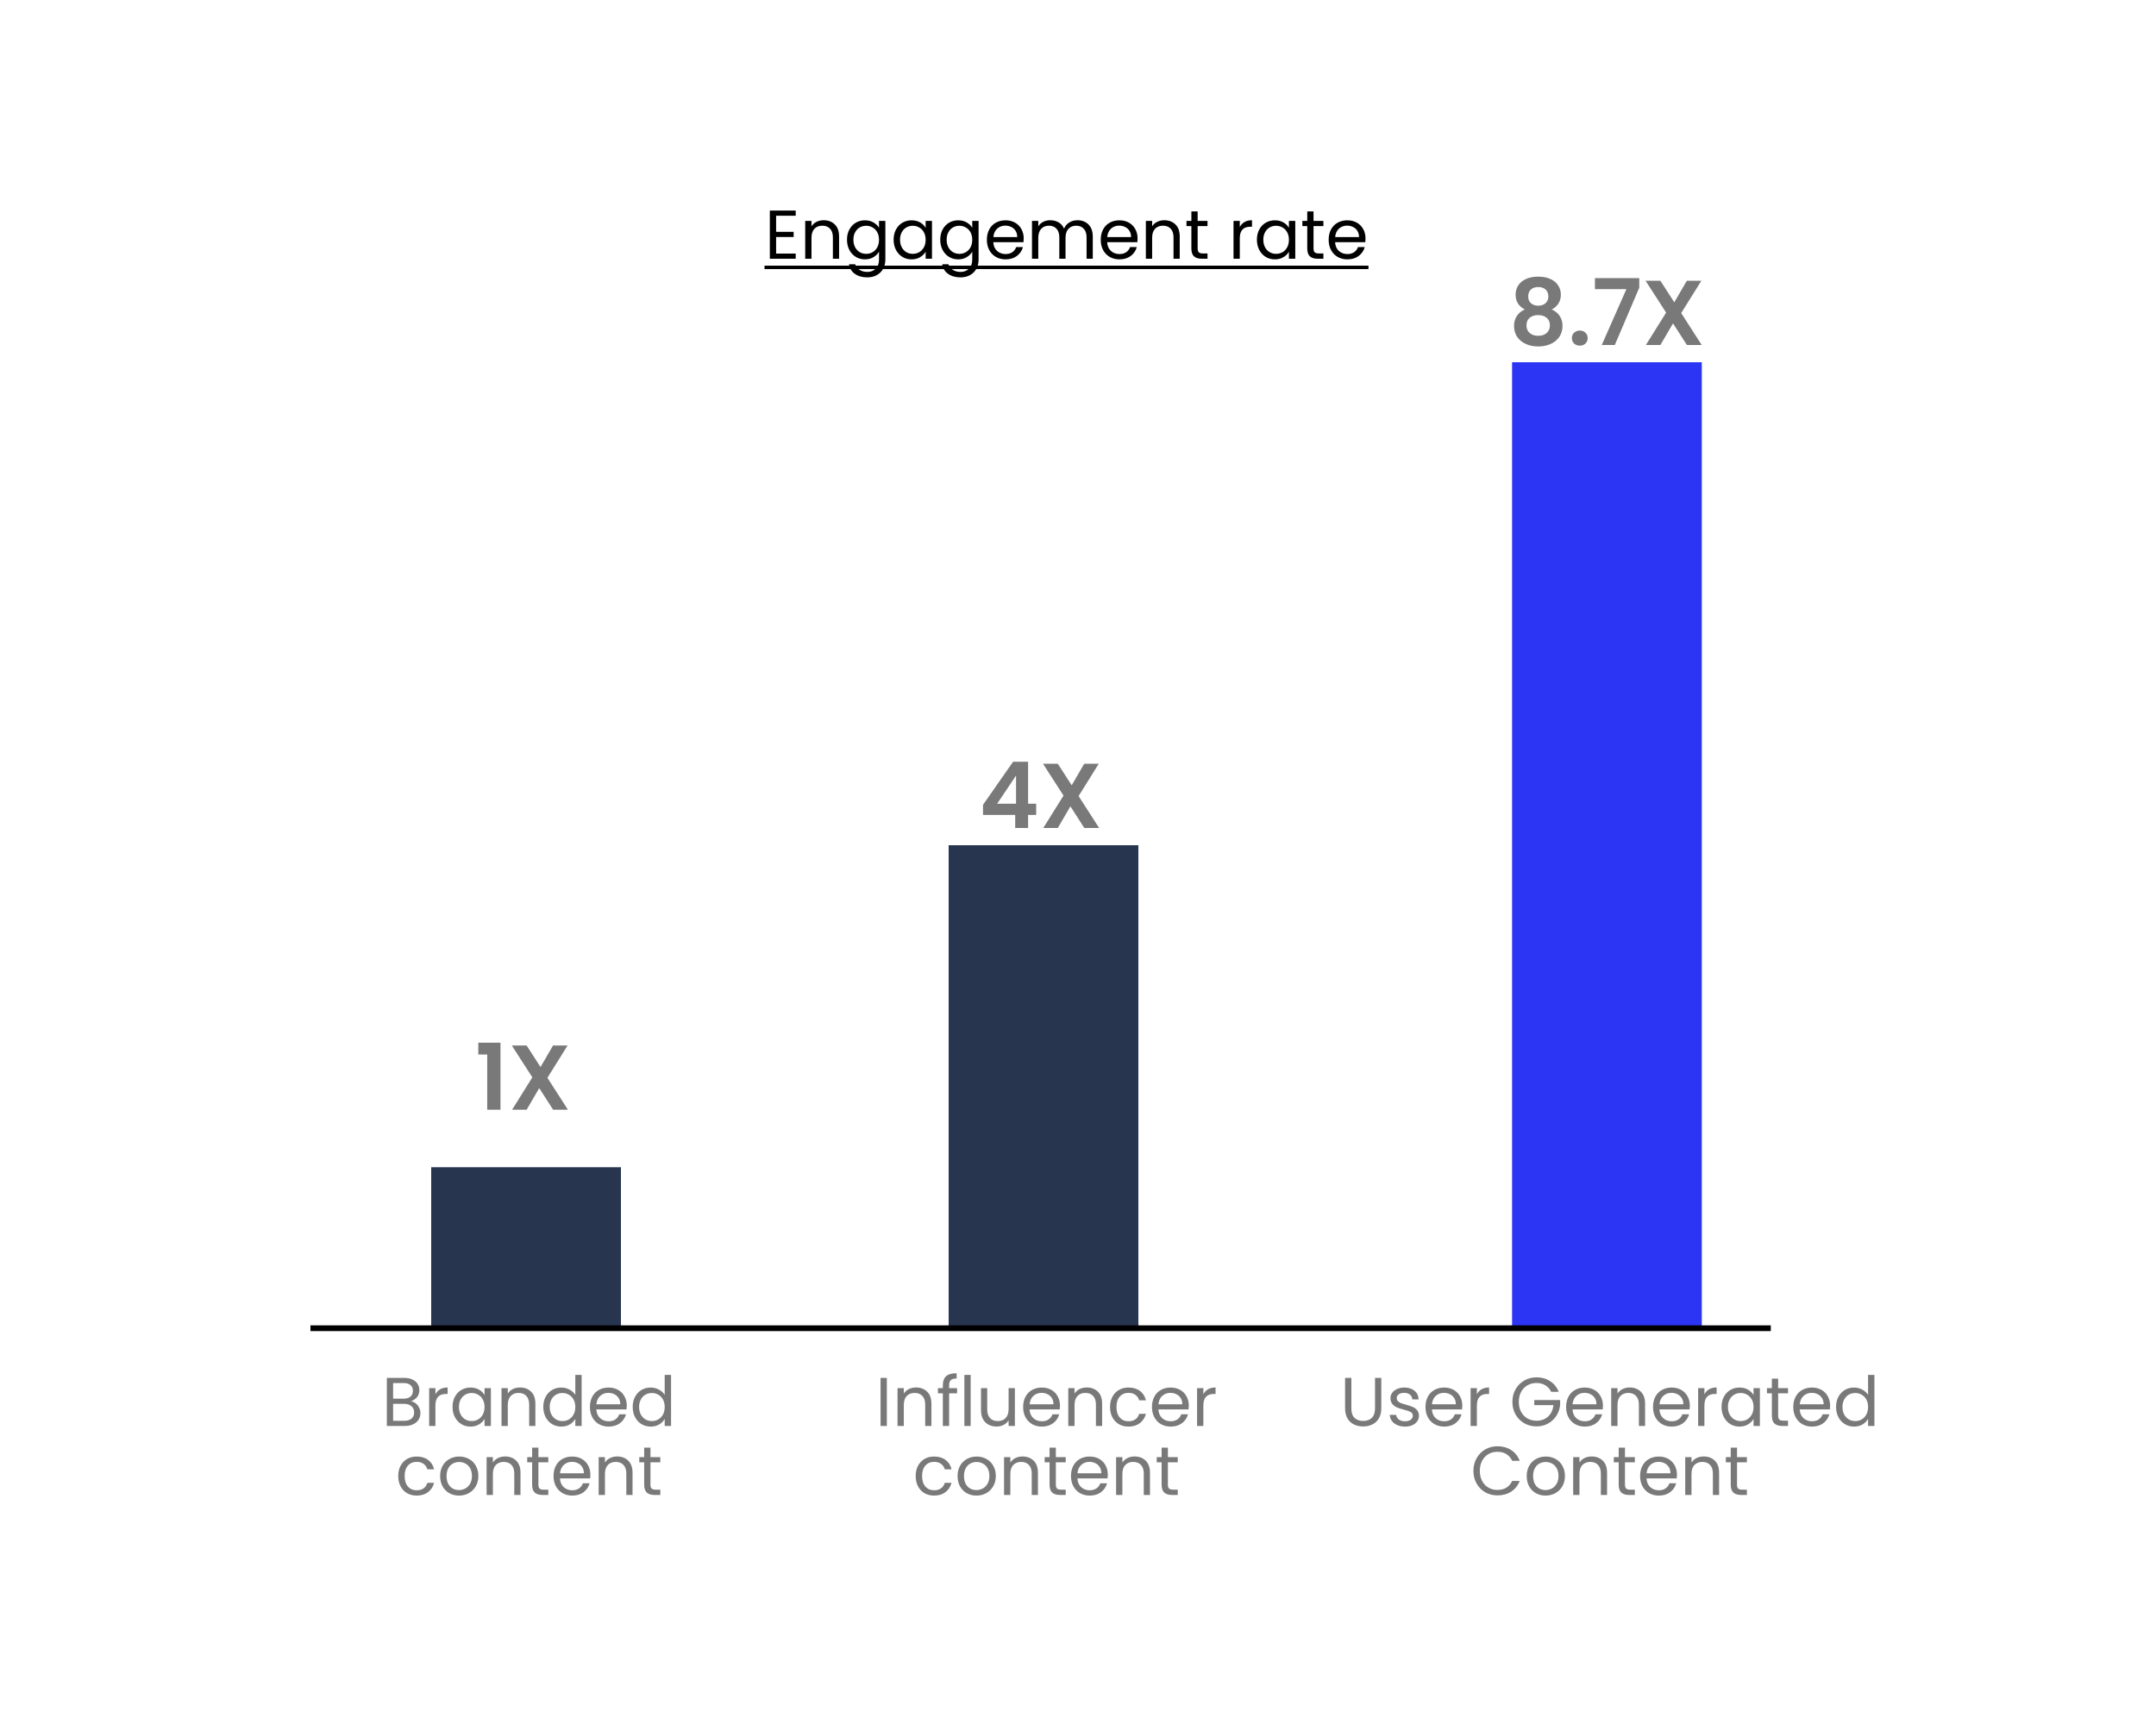 <svg width="375" height="301" viewBox="0 0 375 301" fill="none" xmlns="http://www.w3.org/2000/svg">
<rect width="375" height="301" fill="white"/>
<rect x="75" y="203" width="33" height="28" fill="#27354F"/>
<rect x="165" y="147" width="33" height="84" fill="#27354F"/>
<rect x="263" y="63" width="33" height="168" fill="#2B35F3"/>
<path d="M54 231L308 231" stroke="black"/>
<path d="M83.193 183.4V181.336H87.049V193H84.745V183.4H83.193ZM96.206 193L93.79 189.24L91.598 193H89.07L92.59 187.368L89.022 181.832H91.598L94.014 185.576L96.19 181.832H98.718L95.214 187.448L98.782 193H96.206Z" fill="#797979"/>
<path d="M71.471 243.692C71.775 243.74 72.051 243.864 72.299 244.064C72.555 244.264 72.755 244.512 72.899 244.808C73.051 245.104 73.127 245.42 73.127 245.756C73.127 246.18 73.019 246.564 72.803 246.908C72.587 247.244 72.271 247.512 71.855 247.712C71.447 247.904 70.963 248 70.403 248H67.283V239.636H70.283C70.851 239.636 71.335 239.732 71.735 239.924C72.135 240.108 72.435 240.36 72.635 240.68C72.835 241 72.935 241.36 72.935 241.76C72.935 242.256 72.799 242.668 72.527 242.996C72.263 243.316 71.911 243.548 71.471 243.692ZM68.375 243.248H70.211C70.723 243.248 71.119 243.128 71.399 242.888C71.679 242.648 71.819 242.316 71.819 241.892C71.819 241.468 71.679 241.136 71.399 240.896C71.119 240.656 70.715 240.536 70.187 240.536H68.375V243.248ZM70.307 247.1C70.851 247.1 71.275 246.972 71.579 246.716C71.883 246.46 72.035 246.104 72.035 245.648C72.035 245.184 71.875 244.82 71.555 244.556C71.235 244.284 70.807 244.148 70.271 244.148H68.375V247.1H70.307ZM75.735 242.492C75.927 242.116 76.199 241.824 76.551 241.616C76.911 241.408 77.347 241.304 77.859 241.304V242.432H77.571C76.347 242.432 75.735 243.096 75.735 244.424V248H74.643V241.424H75.735V242.492ZM78.711 244.688C78.711 244.016 78.847 243.428 79.119 242.924C79.391 242.412 79.763 242.016 80.235 241.736C80.715 241.456 81.247 241.316 81.831 241.316C82.407 241.316 82.907 241.44 83.331 241.688C83.755 241.936 84.071 242.248 84.279 242.624V241.424H85.383V248H84.279V246.776C84.063 247.16 83.739 247.48 83.307 247.736C82.883 247.984 82.387 248.108 81.819 248.108C81.235 248.108 80.707 247.964 80.235 247.676C79.763 247.388 79.391 246.984 79.119 246.464C78.847 245.944 78.711 245.352 78.711 244.688ZM84.279 244.7C84.279 244.204 84.179 243.772 83.979 243.404C83.779 243.036 83.507 242.756 83.163 242.564C82.827 242.364 82.455 242.264 82.047 242.264C81.639 242.264 81.267 242.36 80.931 242.552C80.595 242.744 80.327 243.024 80.127 243.392C79.927 243.76 79.827 244.192 79.827 244.688C79.827 245.192 79.927 245.632 80.127 246.008C80.327 246.376 80.595 246.66 80.931 246.86C81.267 247.052 81.639 247.148 82.047 247.148C82.455 247.148 82.827 247.052 83.163 246.86C83.507 246.66 83.779 246.376 83.979 246.008C84.179 245.632 84.279 245.196 84.279 244.7ZM90.433 241.304C91.233 241.304 91.881 241.548 92.377 242.036C92.873 242.516 93.121 243.212 93.121 244.124V248H92.041V244.28C92.041 243.624 91.877 243.124 91.549 242.78C91.221 242.428 90.773 242.252 90.205 242.252C89.629 242.252 89.169 242.432 88.825 242.792C88.489 243.152 88.321 243.676 88.321 244.364V248H87.229V241.424H88.321V242.36C88.537 242.024 88.829 241.764 89.197 241.58C89.573 241.396 89.985 241.304 90.433 241.304ZM94.496 244.688C94.496 244.016 94.632 243.428 94.904 242.924C95.177 242.412 95.549 242.016 96.02 241.736C96.501 241.456 97.037 241.316 97.629 241.316C98.141 241.316 98.617 241.436 99.056 241.676C99.496 241.908 99.832 242.216 100.064 242.6V239.12H101.168V248H100.064V246.764C99.849 247.156 99.528 247.48 99.105 247.736C98.68 247.984 98.184 248.108 97.617 248.108C97.032 248.108 96.501 247.964 96.02 247.676C95.549 247.388 95.177 246.984 94.904 246.464C94.632 245.944 94.496 245.352 94.496 244.688ZM100.064 244.7C100.064 244.204 99.965 243.772 99.764 243.404C99.564 243.036 99.293 242.756 98.948 242.564C98.612 242.364 98.24 242.264 97.832 242.264C97.424 242.264 97.052 242.36 96.716 242.552C96.38 242.744 96.112 243.024 95.912 243.392C95.713 243.76 95.612 244.192 95.612 244.688C95.612 245.192 95.713 245.632 95.912 246.008C96.112 246.376 96.38 246.66 96.716 246.86C97.052 247.052 97.424 247.148 97.832 247.148C98.24 247.148 98.612 247.052 98.948 246.86C99.293 246.66 99.564 246.376 99.764 246.008C99.965 245.632 100.064 245.196 100.064 244.7ZM109.014 244.46C109.014 244.668 109.002 244.888 108.978 245.12H103.722C103.762 245.768 103.982 246.276 104.382 246.644C104.79 247.004 105.282 247.184 105.858 247.184C106.33 247.184 106.722 247.076 107.034 246.86C107.354 246.636 107.578 246.34 107.706 245.972H108.882C108.706 246.604 108.354 247.12 107.826 247.52C107.298 247.912 106.642 248.108 105.858 248.108C105.234 248.108 104.674 247.968 104.178 247.688C103.69 247.408 103.306 247.012 103.026 246.5C102.746 245.98 102.606 245.38 102.606 244.7C102.606 244.02 102.742 243.424 103.014 242.912C103.286 242.4 103.666 242.008 104.154 241.736C104.65 241.456 105.218 241.316 105.858 241.316C106.482 241.316 107.034 241.452 107.514 241.724C107.994 241.996 108.362 242.372 108.618 242.852C108.882 243.324 109.014 243.86 109.014 244.46ZM107.886 244.232C107.886 243.816 107.794 243.46 107.61 243.164C107.426 242.86 107.174 242.632 106.854 242.48C106.542 242.32 106.194 242.24 105.81 242.24C105.258 242.24 104.786 242.416 104.394 242.768C104.01 243.12 103.79 243.608 103.734 244.232H107.886ZM110.047 244.688C110.047 244.016 110.183 243.428 110.455 242.924C110.727 242.412 111.099 242.016 111.571 241.736C112.051 241.456 112.587 241.316 113.179 241.316C113.691 241.316 114.167 241.436 114.607 241.676C115.047 241.908 115.383 242.216 115.615 242.6V239.12H116.719V248H115.615V246.764C115.399 247.156 115.079 247.48 114.655 247.736C114.231 247.984 113.735 248.108 113.167 248.108C112.583 248.108 112.051 247.964 111.571 247.676C111.099 247.388 110.727 246.984 110.455 246.464C110.183 245.944 110.047 245.352 110.047 244.688ZM115.615 244.7C115.615 244.204 115.515 243.772 115.315 243.404C115.115 243.036 114.843 242.756 114.499 242.564C114.163 242.364 113.791 242.264 113.383 242.264C112.975 242.264 112.603 242.36 112.267 242.552C111.931 242.744 111.663 243.024 111.463 243.392C111.263 243.76 111.163 244.192 111.163 244.688C111.163 245.192 111.263 245.632 111.463 246.008C111.663 246.376 111.931 246.66 112.267 246.86C112.603 247.052 112.975 247.148 113.383 247.148C113.791 247.148 114.163 247.052 114.499 246.86C114.843 246.66 115.115 246.376 115.315 246.008C115.515 245.632 115.615 245.196 115.615 244.7ZM69.266 256.7C69.266 256.02 69.402 255.428 69.674 254.924C69.946 254.412 70.322 254.016 70.802 253.736C71.29 253.456 71.846 253.316 72.47 253.316C73.278 253.316 73.942 253.512 74.462 253.904C74.99 254.296 75.338 254.84 75.506 255.536H74.33C74.218 255.136 73.998 254.82 73.67 254.588C73.35 254.356 72.95 254.24 72.47 254.24C71.846 254.24 71.342 254.456 70.958 254.888C70.574 255.312 70.382 255.916 70.382 256.7C70.382 257.492 70.574 258.104 70.958 258.536C71.342 258.968 71.846 259.184 72.47 259.184C72.95 259.184 73.35 259.072 73.67 258.848C73.99 258.624 74.21 258.304 74.33 257.888H75.506C75.33 258.56 74.978 259.1 74.45 259.508C73.922 259.908 73.262 260.108 72.47 260.108C71.846 260.108 71.29 259.968 70.802 259.688C70.322 259.408 69.946 259.012 69.674 258.5C69.402 257.988 69.266 257.388 69.266 256.7ZM79.831 260.108C79.215 260.108 78.655 259.968 78.151 259.688C77.655 259.408 77.263 259.012 76.975 258.5C76.695 257.98 76.555 257.38 76.555 256.7C76.555 256.028 76.699 255.436 76.987 254.924C77.283 254.404 77.683 254.008 78.187 253.736C78.691 253.456 79.255 253.316 79.879 253.316C80.503 253.316 81.067 253.456 81.571 253.736C82.075 254.008 82.471 254.4 82.759 254.912C83.055 255.424 83.203 256.02 83.203 256.7C83.203 257.38 83.051 257.98 82.747 258.5C82.451 259.012 82.047 259.408 81.535 259.688C81.023 259.968 80.455 260.108 79.831 260.108ZM79.831 259.148C80.223 259.148 80.591 259.056 80.935 258.872C81.279 258.688 81.555 258.412 81.763 258.044C81.979 257.676 82.087 257.228 82.087 256.7C82.087 256.172 81.983 255.724 81.775 255.356C81.567 254.988 81.295 254.716 80.959 254.54C80.623 254.356 80.259 254.264 79.867 254.264C79.467 254.264 79.099 254.356 78.763 254.54C78.435 254.716 78.171 254.988 77.971 255.356C77.771 255.724 77.671 256.172 77.671 256.7C77.671 257.236 77.767 257.688 77.959 258.056C78.159 258.424 78.423 258.7 78.751 258.884C79.079 259.06 79.439 259.148 79.831 259.148ZM87.843 253.304C88.643 253.304 89.291 253.548 89.787 254.036C90.283 254.516 90.531 255.212 90.531 256.124V260H89.451V256.28C89.451 255.624 89.287 255.124 88.959 254.78C88.631 254.428 88.183 254.252 87.615 254.252C87.039 254.252 86.579 254.432 86.235 254.792C85.899 255.152 85.731 255.676 85.731 256.364V260H84.639V253.424H85.731V254.36C85.947 254.024 86.239 253.764 86.607 253.58C86.983 253.396 87.395 253.304 87.843 253.304ZM93.647 254.324V258.2C93.647 258.52 93.715 258.748 93.851 258.884C93.987 259.012 94.223 259.076 94.559 259.076H95.363V260H94.379C93.771 260 93.315 259.86 93.011 259.58C92.707 259.3 92.555 258.84 92.555 258.2V254.324H91.703V253.424H92.555V251.768H93.647V253.424H95.363V254.324H93.647ZM102.686 256.46C102.686 256.668 102.674 256.888 102.65 257.12H97.394C97.434 257.768 97.654 258.276 98.054 258.644C98.462 259.004 98.954 259.184 99.53 259.184C100.002 259.184 100.394 259.076 100.706 258.86C101.026 258.636 101.25 258.34 101.378 257.972H102.554C102.378 258.604 102.026 259.12 101.498 259.52C100.97 259.912 100.314 260.108 99.53 260.108C98.906 260.108 98.346 259.968 97.85 259.688C97.362 259.408 96.978 259.012 96.698 258.5C96.418 257.98 96.278 257.38 96.278 256.7C96.278 256.02 96.414 255.424 96.686 254.912C96.958 254.4 97.338 254.008 97.826 253.736C98.322 253.456 98.89 253.316 99.53 253.316C100.154 253.316 100.706 253.452 101.186 253.724C101.666 253.996 102.034 254.372 102.29 254.852C102.554 255.324 102.686 255.86 102.686 256.46ZM101.558 256.232C101.558 255.816 101.466 255.46 101.282 255.164C101.098 254.86 100.846 254.632 100.526 254.48C100.214 254.32 99.866 254.24 99.482 254.24C98.93 254.24 98.458 254.416 98.066 254.768C97.682 255.12 97.462 255.608 97.406 256.232H101.558ZM107.331 253.304C108.131 253.304 108.779 253.548 109.275 254.036C109.771 254.516 110.019 255.212 110.019 256.124V260H108.939V256.28C108.939 255.624 108.775 255.124 108.447 254.78C108.119 254.428 107.671 254.252 107.103 254.252C106.527 254.252 106.067 254.432 105.723 254.792C105.387 255.152 105.219 255.676 105.219 256.364V260H104.127V253.424H105.219V254.36C105.435 254.024 105.727 253.764 106.095 253.58C106.471 253.396 106.883 253.304 107.331 253.304ZM113.135 254.324V258.2C113.135 258.52 113.203 258.748 113.339 258.884C113.475 259.012 113.711 259.076 114.047 259.076H114.851V260H113.867C113.259 260 112.803 259.86 112.499 259.58C112.195 259.3 112.043 258.84 112.043 258.2V254.324H111.191V253.424H112.043V251.768H113.135V253.424H114.851V254.324H113.135Z" fill="#797979"/>
<path d="M154.25 239.636V248H153.158V239.636H154.25ZM159.316 241.304C160.116 241.304 160.764 241.548 161.26 242.036C161.756 242.516 162.004 243.212 162.004 244.124V248H160.924V244.28C160.924 243.624 160.76 243.124 160.432 242.78C160.104 242.428 159.656 242.252 159.088 242.252C158.512 242.252 158.052 242.432 157.708 242.792C157.372 243.152 157.204 243.676 157.204 244.364V248H156.112V241.424H157.204V242.36C157.42 242.024 157.712 241.764 158.08 241.58C158.456 241.396 158.868 241.304 159.316 241.304ZM166.463 242.324H165.083V248H163.991V242.324H163.139V241.424H163.991V240.956C163.991 240.22 164.179 239.684 164.555 239.348C164.939 239.004 165.551 238.832 166.391 238.832V239.744C165.911 239.744 165.571 239.84 165.371 240.032C165.179 240.216 165.083 240.524 165.083 240.956V241.424H166.463V242.324ZM168.829 239.12V248H167.737V239.12H168.829ZM176.522 241.424V248H175.43V247.028C175.222 247.364 174.93 247.628 174.554 247.82C174.186 248.004 173.778 248.096 173.33 248.096C172.818 248.096 172.358 247.992 171.95 247.784C171.542 247.568 171.218 247.248 170.978 246.824C170.746 246.4 170.63 245.884 170.63 245.276V241.424H171.71V245.132C171.71 245.78 171.874 246.28 172.202 246.632C172.53 246.976 172.978 247.148 173.546 247.148C174.13 247.148 174.59 246.968 174.926 246.608C175.262 246.248 175.43 245.724 175.43 245.036V241.424H176.522ZM184.365 244.46C184.365 244.668 184.353 244.888 184.329 245.12H179.073C179.113 245.768 179.333 246.276 179.733 246.644C180.141 247.004 180.633 247.184 181.209 247.184C181.681 247.184 182.073 247.076 182.385 246.86C182.705 246.636 182.929 246.34 183.057 245.972H184.233C184.057 246.604 183.705 247.12 183.177 247.52C182.649 247.912 181.993 248.108 181.209 248.108C180.585 248.108 180.025 247.968 179.529 247.688C179.041 247.408 178.657 247.012 178.377 246.5C178.097 245.98 177.957 245.38 177.957 244.7C177.957 244.02 178.093 243.424 178.365 242.912C178.637 242.4 179.017 242.008 179.505 241.736C180.001 241.456 180.569 241.316 181.209 241.316C181.833 241.316 182.385 241.452 182.865 241.724C183.345 241.996 183.713 242.372 183.969 242.852C184.233 243.324 184.365 243.86 184.365 244.46ZM183.237 244.232C183.237 243.816 183.145 243.46 182.961 243.164C182.777 242.86 182.525 242.632 182.205 242.48C181.893 242.32 181.545 242.24 181.161 242.24C180.609 242.24 180.137 242.416 179.745 242.768C179.361 243.12 179.141 243.608 179.085 244.232H183.237ZM189.011 241.304C189.811 241.304 190.459 241.548 190.955 242.036C191.451 242.516 191.699 243.212 191.699 244.124V248H190.619V244.28C190.619 243.624 190.455 243.124 190.127 242.78C189.799 242.428 189.351 242.252 188.783 242.252C188.207 242.252 187.747 242.432 187.403 242.792C187.067 243.152 186.899 243.676 186.899 244.364V248H185.807V241.424H186.899V242.36C187.115 242.024 187.407 241.764 187.775 241.58C188.151 241.396 188.563 241.304 189.011 241.304ZM193.075 244.7C193.075 244.02 193.211 243.428 193.483 242.924C193.755 242.412 194.131 242.016 194.611 241.736C195.099 241.456 195.655 241.316 196.279 241.316C197.087 241.316 197.751 241.512 198.271 241.904C198.799 242.296 199.147 242.84 199.315 243.536H198.139C198.027 243.136 197.807 242.82 197.479 242.588C197.159 242.356 196.759 242.24 196.279 242.24C195.655 242.24 195.151 242.456 194.767 242.888C194.383 243.312 194.191 243.916 194.191 244.7C194.191 245.492 194.383 246.104 194.767 246.536C195.151 246.968 195.655 247.184 196.279 247.184C196.759 247.184 197.159 247.072 197.479 246.848C197.799 246.624 198.019 246.304 198.139 245.888H199.315C199.139 246.56 198.787 247.1 198.259 247.508C197.731 247.908 197.071 248.108 196.279 248.108C195.655 248.108 195.099 247.968 194.611 247.688C194.131 247.408 193.755 247.012 193.483 246.5C193.211 245.988 193.075 245.388 193.075 244.7ZM206.772 244.46C206.772 244.668 206.76 244.888 206.736 245.12H201.48C201.52 245.768 201.74 246.276 202.14 246.644C202.548 247.004 203.04 247.184 203.616 247.184C204.088 247.184 204.48 247.076 204.792 246.86C205.112 246.636 205.336 246.34 205.464 245.972H206.64C206.464 246.604 206.112 247.12 205.584 247.52C205.056 247.912 204.4 248.108 203.616 248.108C202.992 248.108 202.432 247.968 201.936 247.688C201.448 247.408 201.064 247.012 200.784 246.5C200.504 245.98 200.364 245.38 200.364 244.7C200.364 244.02 200.5 243.424 200.772 242.912C201.044 242.4 201.424 242.008 201.912 241.736C202.408 241.456 202.976 241.316 203.616 241.316C204.24 241.316 204.792 241.452 205.272 241.724C205.752 241.996 206.12 242.372 206.376 242.852C206.64 243.324 206.772 243.86 206.772 244.46ZM205.644 244.232C205.644 243.816 205.552 243.46 205.368 243.164C205.184 242.86 204.932 242.632 204.612 242.48C204.3 242.32 203.952 242.24 203.568 242.24C203.016 242.24 202.544 242.416 202.152 242.768C201.768 243.12 201.548 243.608 201.492 244.232H205.644ZM209.305 242.492C209.497 242.116 209.769 241.824 210.121 241.616C210.481 241.408 210.917 241.304 211.429 241.304V242.432H211.141C209.917 242.432 209.305 243.096 209.305 244.424V248H208.213V241.424H209.305V242.492ZM159.266 256.7C159.266 256.02 159.402 255.428 159.674 254.924C159.946 254.412 160.322 254.016 160.802 253.736C161.29 253.456 161.846 253.316 162.47 253.316C163.278 253.316 163.942 253.512 164.462 253.904C164.99 254.296 165.338 254.84 165.506 255.536H164.33C164.218 255.136 163.998 254.82 163.67 254.588C163.35 254.356 162.95 254.24 162.47 254.24C161.846 254.24 161.342 254.456 160.958 254.888C160.574 255.312 160.382 255.916 160.382 256.7C160.382 257.492 160.574 258.104 160.958 258.536C161.342 258.968 161.846 259.184 162.47 259.184C162.95 259.184 163.35 259.072 163.67 258.848C163.99 258.624 164.21 258.304 164.33 257.888H165.506C165.33 258.56 164.978 259.1 164.45 259.508C163.922 259.908 163.262 260.108 162.47 260.108C161.846 260.108 161.29 259.968 160.802 259.688C160.322 259.408 159.946 259.012 159.674 258.5C159.402 257.988 159.266 257.388 159.266 256.7ZM169.831 260.108C169.215 260.108 168.655 259.968 168.151 259.688C167.655 259.408 167.263 259.012 166.975 258.5C166.695 257.98 166.555 257.38 166.555 256.7C166.555 256.028 166.699 255.436 166.987 254.924C167.283 254.404 167.683 254.008 168.187 253.736C168.691 253.456 169.255 253.316 169.879 253.316C170.503 253.316 171.067 253.456 171.571 253.736C172.075 254.008 172.471 254.4 172.759 254.912C173.055 255.424 173.203 256.02 173.203 256.7C173.203 257.38 173.051 257.98 172.747 258.5C172.451 259.012 172.047 259.408 171.535 259.688C171.023 259.968 170.455 260.108 169.831 260.108ZM169.831 259.148C170.223 259.148 170.591 259.056 170.935 258.872C171.279 258.688 171.555 258.412 171.763 258.044C171.979 257.676 172.087 257.228 172.087 256.7C172.087 256.172 171.983 255.724 171.775 255.356C171.567 254.988 171.295 254.716 170.959 254.54C170.623 254.356 170.259 254.264 169.867 254.264C169.467 254.264 169.099 254.356 168.763 254.54C168.435 254.716 168.171 254.988 167.971 255.356C167.771 255.724 167.671 256.172 167.671 256.7C167.671 257.236 167.767 257.688 167.959 258.056C168.159 258.424 168.423 258.7 168.751 258.884C169.079 259.06 169.439 259.148 169.831 259.148ZM177.843 253.304C178.643 253.304 179.291 253.548 179.787 254.036C180.283 254.516 180.531 255.212 180.531 256.124V260H179.451V256.28C179.451 255.624 179.287 255.124 178.959 254.78C178.631 254.428 178.183 254.252 177.615 254.252C177.039 254.252 176.579 254.432 176.235 254.792C175.899 255.152 175.731 255.676 175.731 256.364V260H174.639V253.424H175.731V254.36C175.947 254.024 176.239 253.764 176.607 253.58C176.983 253.396 177.395 253.304 177.843 253.304ZM183.647 254.324V258.2C183.647 258.52 183.715 258.748 183.851 258.884C183.987 259.012 184.223 259.076 184.559 259.076H185.363V260H184.379C183.771 260 183.315 259.86 183.011 259.58C182.707 259.3 182.555 258.84 182.555 258.2V254.324H181.703V253.424H182.555V251.768H183.647V253.424H185.363V254.324H183.647ZM192.686 256.46C192.686 256.668 192.674 256.888 192.65 257.12H187.394C187.434 257.768 187.654 258.276 188.054 258.644C188.462 259.004 188.954 259.184 189.53 259.184C190.002 259.184 190.394 259.076 190.706 258.86C191.026 258.636 191.25 258.34 191.378 257.972H192.554C192.378 258.604 192.026 259.12 191.498 259.52C190.97 259.912 190.314 260.108 189.53 260.108C188.906 260.108 188.346 259.968 187.85 259.688C187.362 259.408 186.978 259.012 186.698 258.5C186.418 257.98 186.278 257.38 186.278 256.7C186.278 256.02 186.414 255.424 186.686 254.912C186.958 254.4 187.338 254.008 187.826 253.736C188.322 253.456 188.89 253.316 189.53 253.316C190.154 253.316 190.706 253.452 191.186 253.724C191.666 253.996 192.034 254.372 192.29 254.852C192.554 255.324 192.686 255.86 192.686 256.46ZM191.558 256.232C191.558 255.816 191.466 255.46 191.282 255.164C191.098 254.86 190.846 254.632 190.526 254.48C190.214 254.32 189.866 254.24 189.482 254.24C188.93 254.24 188.458 254.416 188.066 254.768C187.682 255.12 187.462 255.608 187.406 256.232H191.558ZM197.331 253.304C198.131 253.304 198.779 253.548 199.275 254.036C199.771 254.516 200.019 255.212 200.019 256.124V260H198.939V256.28C198.939 255.624 198.775 255.124 198.447 254.78C198.119 254.428 197.671 254.252 197.103 254.252C196.527 254.252 196.067 254.432 195.723 254.792C195.387 255.152 195.219 255.676 195.219 256.364V260H194.127V253.424H195.219V254.36C195.435 254.024 195.727 253.764 196.095 253.58C196.471 253.396 196.883 253.304 197.331 253.304ZM203.135 254.324V258.2C203.135 258.52 203.203 258.748 203.339 258.884C203.475 259.012 203.711 259.076 204.047 259.076H204.851V260H203.867C203.259 260 202.803 259.86 202.499 259.58C202.195 259.3 202.043 258.84 202.043 258.2V254.324H201.191V253.424H202.043V251.768H203.135V253.424H204.851V254.324H203.135Z" fill="#797979"/>
<path d="M235.047 239.636V244.928C235.047 245.672 235.227 246.224 235.587 246.584C235.955 246.944 236.463 247.124 237.111 247.124C237.751 247.124 238.251 246.944 238.611 246.584C238.979 246.224 239.163 245.672 239.163 244.928V239.636H240.255V244.916C240.255 245.612 240.115 246.2 239.835 246.68C239.555 247.152 239.175 247.504 238.695 247.736C238.223 247.968 237.691 248.084 237.099 248.084C236.507 248.084 235.971 247.968 235.491 247.736C235.019 247.504 234.643 247.152 234.363 246.68C234.091 246.2 233.955 245.612 233.955 244.916V239.636H235.047ZM244.404 248.108C243.9 248.108 243.448 248.024 243.048 247.856C242.648 247.68 242.332 247.44 242.1 247.136C241.868 246.824 241.74 246.468 241.716 246.068H242.844C242.876 246.396 243.028 246.664 243.3 246.872C243.58 247.08 243.944 247.184 244.392 247.184C244.808 247.184 245.136 247.092 245.376 246.908C245.616 246.724 245.736 246.492 245.736 246.212C245.736 245.924 245.608 245.712 245.352 245.576C245.096 245.432 244.7 245.292 244.164 245.156C243.676 245.028 243.276 244.9 242.964 244.772C242.66 244.636 242.396 244.44 242.172 244.184C241.956 243.92 241.848 243.576 241.848 243.152C241.848 242.816 241.948 242.508 242.148 242.228C242.348 241.948 242.632 241.728 243 241.568C243.368 241.4 243.788 241.316 244.26 241.316C244.988 241.316 245.576 241.5 246.024 241.868C246.472 242.236 246.712 242.74 246.744 243.38H245.652C245.628 243.036 245.488 242.76 245.232 242.552C244.984 242.344 244.648 242.24 244.224 242.24C243.832 242.24 243.52 242.324 243.288 242.492C243.056 242.66 242.94 242.88 242.94 243.152C242.94 243.368 243.008 243.548 243.144 243.692C243.288 243.828 243.464 243.94 243.672 244.028C243.888 244.108 244.184 244.2 244.56 244.304C245.032 244.432 245.416 244.56 245.712 244.688C246.008 244.808 246.26 244.992 246.468 245.24C246.684 245.488 246.796 245.812 246.804 246.212C246.804 246.572 246.704 246.896 246.504 247.184C246.304 247.472 246.02 247.7 245.652 247.868C245.292 248.028 244.876 248.108 244.404 248.108ZM254.346 244.46C254.346 244.668 254.334 244.888 254.31 245.12H249.054C249.094 245.768 249.314 246.276 249.714 246.644C250.122 247.004 250.614 247.184 251.19 247.184C251.662 247.184 252.054 247.076 252.366 246.86C252.686 246.636 252.91 246.34 253.038 245.972H254.214C254.038 246.604 253.686 247.12 253.158 247.52C252.63 247.912 251.974 248.108 251.19 248.108C250.566 248.108 250.006 247.968 249.51 247.688C249.022 247.408 248.638 247.012 248.358 246.5C248.078 245.98 247.938 245.38 247.938 244.7C247.938 244.02 248.074 243.424 248.346 242.912C248.618 242.4 248.998 242.008 249.486 241.736C249.982 241.456 250.55 241.316 251.19 241.316C251.814 241.316 252.366 241.452 252.846 241.724C253.326 241.996 253.694 242.372 253.95 242.852C254.214 243.324 254.346 243.86 254.346 244.46ZM253.218 244.232C253.218 243.816 253.126 243.46 252.942 243.164C252.758 242.86 252.506 242.632 252.186 242.48C251.874 242.32 251.526 242.24 251.142 242.24C250.59 242.24 250.118 242.416 249.726 242.768C249.342 243.12 249.122 243.608 249.066 244.232H253.218ZM256.879 242.492C257.071 242.116 257.343 241.824 257.695 241.616C258.055 241.408 258.491 241.304 259.003 241.304V242.432H258.715C257.491 242.432 256.879 243.096 256.879 244.424V248H255.787V241.424H256.879V242.492ZM269.799 242.06C269.567 241.572 269.231 241.196 268.791 240.932C268.351 240.66 267.839 240.524 267.255 240.524C266.671 240.524 266.143 240.66 265.671 240.932C265.207 241.196 264.839 241.58 264.567 242.084C264.303 242.58 264.171 243.156 264.171 243.812C264.171 244.468 264.303 245.044 264.567 245.54C264.839 246.036 265.207 246.42 265.671 246.692C266.143 246.956 266.671 247.088 267.255 247.088C268.071 247.088 268.743 246.844 269.271 246.356C269.799 245.868 270.107 245.208 270.195 244.376H266.859V243.488H271.359V244.328C271.295 245.016 271.079 245.648 270.711 246.224C270.343 246.792 269.859 247.244 269.259 247.58C268.659 247.908 267.991 248.072 267.255 248.072C266.479 248.072 265.771 247.892 265.131 247.532C264.491 247.164 263.983 246.656 263.607 246.008C263.239 245.36 263.055 244.628 263.055 243.812C263.055 242.996 263.239 242.264 263.607 241.616C263.983 240.96 264.491 240.452 265.131 240.092C265.771 239.724 266.479 239.54 267.255 239.54C268.143 239.54 268.927 239.76 269.607 240.2C270.295 240.64 270.795 241.26 271.107 242.06H269.799ZM278.803 244.46C278.803 244.668 278.791 244.888 278.767 245.12H273.511C273.551 245.768 273.771 246.276 274.171 246.644C274.579 247.004 275.071 247.184 275.647 247.184C276.119 247.184 276.511 247.076 276.823 246.86C277.143 246.636 277.367 246.34 277.495 245.972H278.671C278.495 246.604 278.143 247.12 277.615 247.52C277.087 247.912 276.431 248.108 275.647 248.108C275.023 248.108 274.463 247.968 273.967 247.688C273.479 247.408 273.095 247.012 272.815 246.5C272.535 245.98 272.395 245.38 272.395 244.7C272.395 244.02 272.531 243.424 272.803 242.912C273.075 242.4 273.455 242.008 273.943 241.736C274.439 241.456 275.007 241.316 275.647 241.316C276.271 241.316 276.823 241.452 277.303 241.724C277.783 241.996 278.151 242.372 278.407 242.852C278.671 243.324 278.803 243.86 278.803 244.46ZM277.675 244.232C277.675 243.816 277.583 243.46 277.399 243.164C277.215 242.86 276.963 242.632 276.643 242.48C276.331 242.32 275.983 242.24 275.599 242.24C275.047 242.24 274.575 242.416 274.183 242.768C273.799 243.12 273.579 243.608 273.523 244.232H277.675ZM283.448 241.304C284.248 241.304 284.896 241.548 285.392 242.036C285.888 242.516 286.136 243.212 286.136 244.124V248H285.056V244.28C285.056 243.624 284.892 243.124 284.564 242.78C284.236 242.428 283.788 242.252 283.22 242.252C282.644 242.252 282.184 242.432 281.84 242.792C281.504 243.152 281.336 243.676 281.336 244.364V248H280.244V241.424H281.336V242.36C281.552 242.024 281.844 241.764 282.212 241.58C282.588 241.396 283 241.304 283.448 241.304ZM293.92 244.46C293.92 244.668 293.908 244.888 293.884 245.12H288.628C288.668 245.768 288.888 246.276 289.288 246.644C289.696 247.004 290.188 247.184 290.764 247.184C291.236 247.184 291.628 247.076 291.94 246.86C292.26 246.636 292.484 246.34 292.612 245.972H293.788C293.612 246.604 293.26 247.12 292.732 247.52C292.204 247.912 291.548 248.108 290.764 248.108C290.14 248.108 289.58 247.968 289.084 247.688C288.596 247.408 288.212 247.012 287.932 246.5C287.652 245.98 287.512 245.38 287.512 244.7C287.512 244.02 287.648 243.424 287.92 242.912C288.192 242.4 288.572 242.008 289.06 241.736C289.556 241.456 290.124 241.316 290.764 241.316C291.388 241.316 291.94 241.452 292.42 241.724C292.9 241.996 293.268 242.372 293.524 242.852C293.788 243.324 293.92 243.86 293.92 244.46ZM292.792 244.232C292.792 243.816 292.7 243.46 292.516 243.164C292.332 242.86 292.08 242.632 291.76 242.48C291.448 242.32 291.1 242.24 290.716 242.24C290.164 242.24 289.692 242.416 289.3 242.768C288.916 243.12 288.696 243.608 288.64 244.232H292.792ZM296.454 242.492C296.646 242.116 296.918 241.824 297.27 241.616C297.63 241.408 298.066 241.304 298.578 241.304V242.432H298.29C297.066 242.432 296.454 243.096 296.454 244.424V248H295.362V241.424H296.454V242.492ZM299.43 244.688C299.43 244.016 299.566 243.428 299.838 242.924C300.11 242.412 300.482 242.016 300.954 241.736C301.434 241.456 301.966 241.316 302.55 241.316C303.126 241.316 303.626 241.44 304.05 241.688C304.474 241.936 304.79 242.248 304.998 242.624V241.424H306.102V248H304.998V246.776C304.782 247.16 304.458 247.48 304.026 247.736C303.602 247.984 303.106 248.108 302.538 248.108C301.954 248.108 301.426 247.964 300.954 247.676C300.482 247.388 300.11 246.984 299.838 246.464C299.566 245.944 299.43 245.352 299.43 244.688ZM304.998 244.7C304.998 244.204 304.898 243.772 304.698 243.404C304.498 243.036 304.226 242.756 303.882 242.564C303.546 242.364 303.174 242.264 302.766 242.264C302.358 242.264 301.986 242.36 301.65 242.552C301.314 242.744 301.046 243.024 300.846 243.392C300.646 243.76 300.546 244.192 300.546 244.688C300.546 245.192 300.646 245.632 300.846 246.008C301.046 246.376 301.314 246.66 301.65 246.86C301.986 247.052 302.358 247.148 302.766 247.148C303.174 247.148 303.546 247.052 303.882 246.86C304.226 246.66 304.498 246.376 304.698 246.008C304.898 245.632 304.998 245.196 304.998 244.7ZM309.279 242.324V246.2C309.279 246.52 309.347 246.748 309.483 246.884C309.619 247.012 309.855 247.076 310.191 247.076H310.995V248H310.011C309.403 248 308.947 247.86 308.643 247.58C308.339 247.3 308.187 246.84 308.187 246.2V242.324H307.335V241.424H308.187V239.768H309.279V241.424H310.995V242.324H309.279ZM318.319 244.46C318.319 244.668 318.307 244.888 318.283 245.12H313.027C313.067 245.768 313.287 246.276 313.687 246.644C314.095 247.004 314.587 247.184 315.163 247.184C315.635 247.184 316.027 247.076 316.339 246.86C316.659 246.636 316.883 246.34 317.011 245.972H318.187C318.011 246.604 317.659 247.12 317.131 247.52C316.603 247.912 315.947 248.108 315.163 248.108C314.539 248.108 313.979 247.968 313.483 247.688C312.995 247.408 312.611 247.012 312.331 246.5C312.051 245.98 311.911 245.38 311.911 244.7C311.911 244.02 312.047 243.424 312.319 242.912C312.591 242.4 312.971 242.008 313.459 241.736C313.955 241.456 314.523 241.316 315.163 241.316C315.787 241.316 316.339 241.452 316.819 241.724C317.299 241.996 317.667 242.372 317.923 242.852C318.187 243.324 318.319 243.86 318.319 244.46ZM317.191 244.232C317.191 243.816 317.099 243.46 316.915 243.164C316.731 242.86 316.479 242.632 316.159 242.48C315.847 242.32 315.499 242.24 315.115 242.24C314.563 242.24 314.091 242.416 313.699 242.768C313.315 243.12 313.095 243.608 313.039 244.232H317.191ZM319.352 244.688C319.352 244.016 319.488 243.428 319.76 242.924C320.032 242.412 320.404 242.016 320.876 241.736C321.356 241.456 321.892 241.316 322.484 241.316C322.996 241.316 323.472 241.436 323.912 241.676C324.352 241.908 324.688 242.216 324.92 242.6V239.12H326.024V248H324.92V246.764C324.704 247.156 324.384 247.48 323.96 247.736C323.536 247.984 323.04 248.108 322.472 248.108C321.888 248.108 321.356 247.964 320.876 247.676C320.404 247.388 320.032 246.984 319.76 246.464C319.488 245.944 319.352 245.352 319.352 244.688ZM324.92 244.7C324.92 244.204 324.82 243.772 324.62 243.404C324.42 243.036 324.148 242.756 323.804 242.564C323.468 242.364 323.096 242.264 322.688 242.264C322.28 242.264 321.908 242.36 321.572 242.552C321.236 242.744 320.968 243.024 320.768 243.392C320.568 243.76 320.468 244.192 320.468 244.688C320.468 245.192 320.568 245.632 320.768 246.008C320.968 246.376 321.236 246.66 321.572 246.86C321.908 247.052 322.28 247.148 322.688 247.148C323.096 247.148 323.468 247.052 323.804 246.86C324.148 246.66 324.42 246.376 324.62 246.008C324.82 245.632 324.92 245.196 324.92 244.7ZM256.276 255.812C256.276 254.996 256.46 254.264 256.828 253.616C257.196 252.96 257.696 252.448 258.328 252.08C258.968 251.712 259.676 251.528 260.452 251.528C261.364 251.528 262.16 251.748 262.84 252.188C263.52 252.628 264.016 253.252 264.328 254.06H263.02C262.788 253.556 262.452 253.168 262.012 252.896C261.58 252.624 261.06 252.488 260.452 252.488C259.868 252.488 259.344 252.624 258.88 252.896C258.416 253.168 258.052 253.556 257.788 254.06C257.524 254.556 257.392 255.14 257.392 255.812C257.392 256.476 257.524 257.06 257.788 257.564C258.052 258.06 258.416 258.444 258.88 258.716C259.344 258.988 259.868 259.124 260.452 259.124C261.06 259.124 261.58 258.992 262.012 258.728C262.452 258.456 262.788 258.068 263.02 257.564H264.328C264.016 258.364 263.52 258.984 262.84 259.424C262.16 259.856 261.364 260.072 260.452 260.072C259.676 260.072 258.968 259.892 258.328 259.532C257.696 259.164 257.196 258.656 256.828 258.008C256.46 257.36 256.276 256.628 256.276 255.812ZM268.821 260.108C268.205 260.108 267.645 259.968 267.141 259.688C266.645 259.408 266.253 259.012 265.965 258.5C265.685 257.98 265.545 257.38 265.545 256.7C265.545 256.028 265.689 255.436 265.977 254.924C266.273 254.404 266.673 254.008 267.177 253.736C267.681 253.456 268.245 253.316 268.869 253.316C269.493 253.316 270.057 253.456 270.561 253.736C271.065 254.008 271.461 254.4 271.749 254.912C272.045 255.424 272.193 256.02 272.193 256.7C272.193 257.38 272.041 257.98 271.737 258.5C271.441 259.012 271.037 259.408 270.525 259.688C270.013 259.968 269.445 260.108 268.821 260.108ZM268.821 259.148C269.213 259.148 269.581 259.056 269.925 258.872C270.269 258.688 270.545 258.412 270.753 258.044C270.969 257.676 271.077 257.228 271.077 256.7C271.077 256.172 270.973 255.724 270.765 255.356C270.557 254.988 270.285 254.716 269.949 254.54C269.613 254.356 269.249 254.264 268.857 254.264C268.457 254.264 268.089 254.356 267.753 254.54C267.425 254.716 267.161 254.988 266.961 255.356C266.761 255.724 266.661 256.172 266.661 256.7C266.661 257.236 266.757 257.688 266.949 258.056C267.149 258.424 267.413 258.7 267.741 258.884C268.069 259.06 268.429 259.148 268.821 259.148ZM276.833 253.304C277.633 253.304 278.281 253.548 278.777 254.036C279.273 254.516 279.521 255.212 279.521 256.124V260H278.441V256.28C278.441 255.624 278.277 255.124 277.949 254.78C277.621 254.428 277.173 254.252 276.605 254.252C276.029 254.252 275.569 254.432 275.225 254.792C274.889 255.152 274.721 255.676 274.721 256.364V260H273.629V253.424H274.721V254.36C274.937 254.024 275.229 253.764 275.597 253.58C275.973 253.396 276.385 253.304 276.833 253.304ZM282.637 254.324V258.2C282.637 258.52 282.705 258.748 282.841 258.884C282.977 259.012 283.213 259.076 283.549 259.076H284.353V260H283.369C282.761 260 282.305 259.86 282.001 259.58C281.697 259.3 281.545 258.84 281.545 258.2V254.324H280.693V253.424H281.545V251.768H282.637V253.424H284.353V254.324H282.637ZM291.676 256.46C291.676 256.668 291.664 256.888 291.64 257.12H286.384C286.424 257.768 286.644 258.276 287.044 258.644C287.452 259.004 287.944 259.184 288.52 259.184C288.992 259.184 289.384 259.076 289.696 258.86C290.016 258.636 290.24 258.34 290.368 257.972H291.544C291.368 258.604 291.016 259.12 290.488 259.52C289.96 259.912 289.304 260.108 288.52 260.108C287.896 260.108 287.336 259.968 286.84 259.688C286.352 259.408 285.968 259.012 285.688 258.5C285.408 257.98 285.268 257.38 285.268 256.7C285.268 256.02 285.404 255.424 285.676 254.912C285.948 254.4 286.328 254.008 286.816 253.736C287.312 253.456 287.88 253.316 288.52 253.316C289.144 253.316 289.696 253.452 290.176 253.724C290.656 253.996 291.024 254.372 291.28 254.852C291.544 255.324 291.676 255.86 291.676 256.46ZM290.548 256.232C290.548 255.816 290.456 255.46 290.272 255.164C290.088 254.86 289.836 254.632 289.516 254.48C289.204 254.32 288.856 254.24 288.472 254.24C287.92 254.24 287.448 254.416 287.056 254.768C286.672 255.12 286.452 255.608 286.396 256.232H290.548ZM296.321 253.304C297.121 253.304 297.769 253.548 298.265 254.036C298.761 254.516 299.009 255.212 299.009 256.124V260H297.929V256.28C297.929 255.624 297.765 255.124 297.437 254.78C297.109 254.428 296.661 254.252 296.093 254.252C295.517 254.252 295.057 254.432 294.713 254.792C294.377 255.152 294.209 255.676 294.209 256.364V260H293.117V253.424H294.209V254.36C294.425 254.024 294.717 253.764 295.085 253.58C295.461 253.396 295.873 253.304 296.321 253.304ZM302.125 254.324V258.2C302.125 258.52 302.193 258.748 302.329 258.884C302.465 259.012 302.701 259.076 303.037 259.076H303.841V260H302.857C302.249 260 301.793 259.86 301.489 259.58C301.185 259.3 301.033 258.84 301.033 258.2V254.324H300.181V253.424H301.033V251.768H302.125V253.424H303.841V254.324H302.125Z" fill="#797979"/>
<path d="M170.979 141.728V139.968L176.211 132.48H178.819V139.776H180.227V141.728H178.819V144H176.579V141.728H170.979ZM176.723 134.88L173.443 139.776H176.723V134.88ZM188.597 144L186.181 140.24L183.989 144H181.461L184.981 138.368L181.413 132.832H183.989L186.405 136.576L188.581 132.832H191.109L187.605 138.448L191.173 144H188.597Z" fill="#797979"/>
<path d="M265.214 53.824C264.147 53.269 263.614 52.411 263.614 51.248C263.614 50.672 263.758 50.149 264.046 49.68C264.345 49.2 264.787 48.821 265.374 48.544C265.971 48.256 266.697 48.112 267.55 48.112C268.403 48.112 269.123 48.256 269.71 48.544C270.307 48.821 270.75 49.2 271.038 49.68C271.337 50.149 271.486 50.672 271.486 51.248C271.486 51.835 271.342 52.352 271.054 52.8C270.766 53.237 270.382 53.579 269.902 53.824C270.489 54.08 270.947 54.453 271.278 54.944C271.609 55.435 271.774 56.016 271.774 56.688C271.774 57.413 271.587 58.048 271.214 58.592C270.851 59.125 270.35 59.536 269.71 59.824C269.07 60.112 268.35 60.256 267.55 60.256C266.75 60.256 266.03 60.112 265.39 59.824C264.761 59.536 264.259 59.125 263.886 58.592C263.523 58.048 263.342 57.413 263.342 56.688C263.342 56.016 263.507 55.435 263.838 54.944C264.169 54.443 264.627 54.069 265.214 53.824ZM269.31 51.568C269.31 51.045 269.15 50.64 268.83 50.352C268.521 50.064 268.094 49.92 267.55 49.92C267.017 49.92 266.59 50.064 266.27 50.352C265.961 50.64 265.806 51.051 265.806 51.584C265.806 52.064 265.966 52.448 266.286 52.736C266.617 53.024 267.038 53.168 267.55 53.168C268.062 53.168 268.483 53.024 268.814 52.736C269.145 52.437 269.31 52.048 269.31 51.568ZM267.55 54.8C266.942 54.8 266.446 54.955 266.062 55.264C265.689 55.573 265.502 56.016 265.502 56.592C265.502 57.125 265.683 57.563 266.046 57.904C266.419 58.235 266.921 58.4 267.55 58.4C268.179 58.4 268.675 58.229 269.038 57.888C269.401 57.547 269.582 57.115 269.582 56.592C269.582 56.027 269.395 55.589 269.022 55.28C268.649 54.96 268.158 54.8 267.55 54.8ZM274.791 60.112C274.386 60.112 274.05 59.989 273.783 59.744C273.527 59.488 273.399 59.173 273.399 58.8C273.399 58.427 273.527 58.117 273.783 57.872C274.05 57.616 274.386 57.488 274.791 57.488C275.186 57.488 275.511 57.616 275.767 57.872C276.023 58.117 276.151 58.427 276.151 58.8C276.151 59.173 276.023 59.488 275.767 59.744C275.511 59.989 275.186 60.112 274.791 60.112ZM285.124 50.032L280.868 60H278.596L282.884 50.288H277.412V48.368H285.124V50.032ZM293.409 60L290.993 56.24L288.801 60H286.273L289.793 54.368L286.225 48.832H288.801L291.217 52.576L293.393 48.832H295.921L292.417 54.448L295.985 60H293.409Z" fill="#797979"/>
<path d="M134.993 37.524V40.32H138.041V41.22H134.993V44.1H138.401V45H133.901V36.624H138.401V37.524H134.993ZM143.257 38.304C144.057 38.304 144.705 38.548 145.201 39.036C145.697 39.516 145.945 40.212 145.945 41.124V45H144.865V41.28C144.865 40.624 144.701 40.124 144.373 39.78C144.045 39.428 143.597 39.252 143.029 39.252C142.453 39.252 141.993 39.432 141.649 39.792C141.313 40.152 141.145 40.676 141.145 41.364V45H140.053V38.424H141.145V39.36C141.361 39.024 141.653 38.764 142.021 38.58C142.397 38.396 142.809 38.304 143.257 38.304ZM150.441 38.316C151.009 38.316 151.505 38.44 151.929 38.688C152.361 38.936 152.681 39.248 152.889 39.624V38.424H153.993V45.144C153.993 45.744 153.865 46.276 153.609 46.74C153.353 47.212 152.985 47.58 152.505 47.844C152.033 48.108 151.481 48.24 150.849 48.24C149.985 48.24 149.265 48.036 148.689 47.628C148.113 47.22 147.773 46.664 147.669 45.96H148.749C148.869 46.36 149.117 46.68 149.493 46.92C149.869 47.168 150.321 47.292 150.849 47.292C151.449 47.292 151.937 47.104 152.313 46.728C152.697 46.352 152.889 45.824 152.889 45.144V43.764C152.673 44.148 152.353 44.468 151.929 44.724C151.505 44.98 151.009 45.108 150.441 45.108C149.857 45.108 149.325 44.964 148.845 44.676C148.373 44.388 148.001 43.984 147.729 43.464C147.457 42.944 147.321 42.352 147.321 41.688C147.321 41.016 147.457 40.428 147.729 39.924C148.001 39.412 148.373 39.016 148.845 38.736C149.325 38.456 149.857 38.316 150.441 38.316ZM152.889 41.7C152.889 41.204 152.789 40.772 152.589 40.404C152.389 40.036 152.117 39.756 151.773 39.564C151.437 39.364 151.065 39.264 150.657 39.264C150.249 39.264 149.877 39.36 149.541 39.552C149.205 39.744 148.937 40.024 148.737 40.392C148.537 40.76 148.437 41.192 148.437 41.688C148.437 42.192 148.537 42.632 148.737 43.008C148.937 43.376 149.205 43.66 149.541 43.86C149.877 44.052 150.249 44.148 150.657 44.148C151.065 44.148 151.437 44.052 151.773 43.86C152.117 43.66 152.389 43.376 152.589 43.008C152.789 42.632 152.889 42.196 152.889 41.7ZM155.43 41.688C155.43 41.016 155.566 40.428 155.838 39.924C156.11 39.412 156.482 39.016 156.954 38.736C157.434 38.456 157.966 38.316 158.55 38.316C159.126 38.316 159.626 38.44 160.05 38.688C160.474 38.936 160.79 39.248 160.998 39.624V38.424H162.102V45H160.998V43.776C160.782 44.16 160.458 44.48 160.026 44.736C159.602 44.984 159.106 45.108 158.538 45.108C157.954 45.108 157.426 44.964 156.954 44.676C156.482 44.388 156.11 43.984 155.838 43.464C155.566 42.944 155.43 42.352 155.43 41.688ZM160.998 41.7C160.998 41.204 160.898 40.772 160.698 40.404C160.498 40.036 160.226 39.756 159.882 39.564C159.546 39.364 159.174 39.264 158.766 39.264C158.358 39.264 157.986 39.36 157.65 39.552C157.314 39.744 157.046 40.024 156.846 40.392C156.646 40.76 156.546 41.192 156.546 41.688C156.546 42.192 156.646 42.632 156.846 43.008C157.046 43.376 157.314 43.66 157.65 43.86C157.986 44.052 158.358 44.148 158.766 44.148C159.174 44.148 159.546 44.052 159.882 43.86C160.226 43.66 160.498 43.376 160.698 43.008C160.898 42.632 160.998 42.196 160.998 41.7ZM166.659 38.316C167.227 38.316 167.723 38.44 168.147 38.688C168.579 38.936 168.899 39.248 169.107 39.624V38.424H170.211V45.144C170.211 45.744 170.083 46.276 169.827 46.74C169.571 47.212 169.203 47.58 168.723 47.844C168.251 48.108 167.699 48.24 167.067 48.24C166.203 48.24 165.483 48.036 164.907 47.628C164.331 47.22 163.991 46.664 163.887 45.96H164.967C165.087 46.36 165.335 46.68 165.711 46.92C166.087 47.168 166.539 47.292 167.067 47.292C167.667 47.292 168.155 47.104 168.531 46.728C168.915 46.352 169.107 45.824 169.107 45.144V43.764C168.891 44.148 168.571 44.468 168.147 44.724C167.723 44.98 167.227 45.108 166.659 45.108C166.075 45.108 165.543 44.964 165.063 44.676C164.591 44.388 164.219 43.984 163.947 43.464C163.675 42.944 163.539 42.352 163.539 41.688C163.539 41.016 163.675 40.428 163.947 39.924C164.219 39.412 164.591 39.016 165.063 38.736C165.543 38.456 166.075 38.316 166.659 38.316ZM169.107 41.7C169.107 41.204 169.007 40.772 168.807 40.404C168.607 40.036 168.335 39.756 167.991 39.564C167.655 39.364 167.283 39.264 166.875 39.264C166.467 39.264 166.095 39.36 165.759 39.552C165.423 39.744 165.155 40.024 164.955 40.392C164.755 40.76 164.655 41.192 164.655 41.688C164.655 42.192 164.755 42.632 164.955 43.008C165.155 43.376 165.423 43.66 165.759 43.86C166.095 44.052 166.467 44.148 166.875 44.148C167.283 44.148 167.655 44.052 167.991 43.86C168.335 43.66 168.607 43.376 168.807 43.008C169.007 42.632 169.107 42.196 169.107 41.7ZM178.057 41.46C178.057 41.668 178.045 41.888 178.021 42.12H172.765C172.805 42.768 173.025 43.276 173.425 43.644C173.833 44.004 174.325 44.184 174.901 44.184C175.373 44.184 175.765 44.076 176.077 43.86C176.397 43.636 176.621 43.34 176.749 42.972H177.925C177.749 43.604 177.397 44.12 176.869 44.52C176.341 44.912 175.685 45.108 174.901 45.108C174.277 45.108 173.717 44.968 173.221 44.688C172.733 44.408 172.349 44.012 172.069 43.5C171.789 42.98 171.649 42.38 171.649 41.7C171.649 41.02 171.785 40.424 172.057 39.912C172.329 39.4 172.709 39.008 173.197 38.736C173.693 38.456 174.261 38.316 174.901 38.316C175.525 38.316 176.077 38.452 176.557 38.724C177.037 38.996 177.405 39.372 177.661 39.852C177.925 40.324 178.057 40.86 178.057 41.46ZM176.929 41.232C176.929 40.816 176.837 40.46 176.653 40.164C176.469 39.86 176.217 39.632 175.897 39.48C175.585 39.32 175.237 39.24 174.853 39.24C174.301 39.24 173.829 39.416 173.437 39.768C173.053 40.12 172.833 40.608 172.777 41.232H176.929ZM187.406 38.304C187.918 38.304 188.374 38.412 188.774 38.628C189.174 38.836 189.49 39.152 189.722 39.576C189.954 40 190.07 40.516 190.07 41.124V45H188.99V41.28C188.99 40.624 188.826 40.124 188.498 39.78C188.178 39.428 187.742 39.252 187.19 39.252C186.622 39.252 186.17 39.436 185.834 39.804C185.498 40.164 185.33 40.688 185.33 41.376V45H184.25V41.28C184.25 40.624 184.086 40.124 183.758 39.78C183.438 39.428 183.002 39.252 182.45 39.252C181.882 39.252 181.43 39.436 181.094 39.804C180.758 40.164 180.59 40.688 180.59 41.376V45H179.498V38.424H180.59V39.372C180.806 39.028 181.094 38.764 181.454 38.58C181.822 38.396 182.226 38.304 182.666 38.304C183.218 38.304 183.706 38.428 184.13 38.676C184.554 38.924 184.87 39.288 185.078 39.768C185.262 39.304 185.566 38.944 185.99 38.688C186.414 38.432 186.886 38.304 187.406 38.304ZM197.862 41.46C197.862 41.668 197.85 41.888 197.826 42.12H192.57C192.61 42.768 192.83 43.276 193.23 43.644C193.638 44.004 194.13 44.184 194.706 44.184C195.178 44.184 195.57 44.076 195.882 43.86C196.202 43.636 196.426 43.34 196.554 42.972H197.73C197.554 43.604 197.202 44.12 196.674 44.52C196.146 44.912 195.49 45.108 194.706 45.108C194.082 45.108 193.522 44.968 193.026 44.688C192.538 44.408 192.154 44.012 191.874 43.5C191.594 42.98 191.454 42.38 191.454 41.7C191.454 41.02 191.59 40.424 191.862 39.912C192.134 39.4 192.514 39.008 193.002 38.736C193.498 38.456 194.066 38.316 194.706 38.316C195.33 38.316 195.882 38.452 196.362 38.724C196.842 38.996 197.21 39.372 197.466 39.852C197.73 40.324 197.862 40.86 197.862 41.46ZM196.734 41.232C196.734 40.816 196.642 40.46 196.458 40.164C196.274 39.86 196.022 39.632 195.702 39.48C195.39 39.32 195.042 39.24 194.658 39.24C194.106 39.24 193.634 39.416 193.242 39.768C192.858 40.12 192.638 40.608 192.582 41.232H196.734ZM202.507 38.304C203.307 38.304 203.955 38.548 204.451 39.036C204.947 39.516 205.195 40.212 205.195 41.124V45H204.115V41.28C204.115 40.624 203.951 40.124 203.623 39.78C203.295 39.428 202.847 39.252 202.279 39.252C201.703 39.252 201.243 39.432 200.899 39.792C200.563 40.152 200.395 40.676 200.395 41.364V45H199.303V38.424H200.395V39.36C200.611 39.024 200.903 38.764 201.271 38.58C201.647 38.396 202.059 38.304 202.507 38.304ZM208.311 39.324V43.2C208.311 43.52 208.379 43.748 208.515 43.884C208.651 44.012 208.887 44.076 209.223 44.076H210.027V45H209.043C208.435 45 207.979 44.86 207.675 44.58C207.371 44.3 207.219 43.84 207.219 43.2V39.324H206.367V38.424H207.219V36.768H208.311V38.424H210.027V39.324H208.311ZM215.641 39.492C215.833 39.116 216.105 38.824 216.457 38.616C216.817 38.408 217.253 38.304 217.765 38.304V39.432H217.477C216.253 39.432 215.641 40.096 215.641 41.424V45H214.549V38.424H215.641V39.492ZM218.618 41.688C218.618 41.016 218.754 40.428 219.026 39.924C219.298 39.412 219.67 39.016 220.142 38.736C220.622 38.456 221.154 38.316 221.738 38.316C222.314 38.316 222.814 38.44 223.238 38.688C223.662 38.936 223.978 39.248 224.186 39.624V38.424H225.29V45H224.186V43.776C223.97 44.16 223.646 44.48 223.214 44.736C222.79 44.984 222.294 45.108 221.726 45.108C221.142 45.108 220.614 44.964 220.142 44.676C219.67 44.388 219.298 43.984 219.026 43.464C218.754 42.944 218.618 42.352 218.618 41.688ZM224.186 41.7C224.186 41.204 224.086 40.772 223.886 40.404C223.686 40.036 223.414 39.756 223.07 39.564C222.734 39.364 222.362 39.264 221.954 39.264C221.546 39.264 221.174 39.36 220.838 39.552C220.502 39.744 220.234 40.024 220.034 40.392C219.834 40.76 219.734 41.192 219.734 41.688C219.734 42.192 219.834 42.632 220.034 43.008C220.234 43.376 220.502 43.66 220.838 43.86C221.174 44.052 221.546 44.148 221.954 44.148C222.362 44.148 222.734 44.052 223.07 43.86C223.414 43.66 223.686 43.376 223.886 43.008C224.086 42.632 224.186 42.196 224.186 41.7ZM228.467 39.324V43.2C228.467 43.52 228.535 43.748 228.671 43.884C228.807 44.012 229.043 44.076 229.379 44.076H230.183V45H229.199C228.591 45 228.135 44.86 227.831 44.58C227.527 44.3 227.375 43.84 227.375 43.2V39.324H226.523V38.424H227.375V36.768H228.467V38.424H230.183V39.324H228.467ZM237.506 41.46C237.506 41.668 237.494 41.888 237.47 42.12H232.214C232.254 42.768 232.474 43.276 232.874 43.644C233.282 44.004 233.774 44.184 234.35 44.184C234.822 44.184 235.214 44.076 235.526 43.86C235.846 43.636 236.07 43.34 236.198 42.972H237.374C237.198 43.604 236.846 44.12 236.318 44.52C235.79 44.912 235.134 45.108 234.35 45.108C233.726 45.108 233.166 44.968 232.67 44.688C232.182 44.408 231.798 44.012 231.518 43.5C231.238 42.98 231.098 42.38 231.098 41.7C231.098 41.02 231.234 40.424 231.506 39.912C231.778 39.4 232.158 39.008 232.646 38.736C233.142 38.456 233.71 38.316 234.35 38.316C234.974 38.316 235.526 38.452 236.006 38.724C236.486 38.996 236.854 39.372 237.11 39.852C237.374 40.324 237.506 40.86 237.506 41.46ZM236.378 41.232C236.378 40.816 236.286 40.46 236.102 40.164C235.918 39.86 235.666 39.632 235.346 39.48C235.034 39.32 234.686 39.24 234.302 39.24C233.75 39.24 233.278 39.416 232.886 39.768C232.502 40.12 232.282 40.608 232.226 41.232H236.378Z" fill="black"/>
<path d="M132.977 46.2H139.133V46.8H132.977V46.2ZM139.129 46.2H146.809V46.8H139.129V46.2ZM146.805 46.2H154.917V46.8H146.805V46.2ZM154.914 46.2H163.026V46.8H154.914V46.2ZM163.023 46.2H171.135V46.8H163.023V46.2ZM171.133 46.2H206.059V46.8H171.133V46.2ZM206.055 46.2H213.63V46.8H206.055V46.2ZM213.625 46.2H226.214V46.8H213.625V46.2ZM226.211 46.2H238.022V46.8H226.211V46.2Z" fill="black"/>
</svg>
